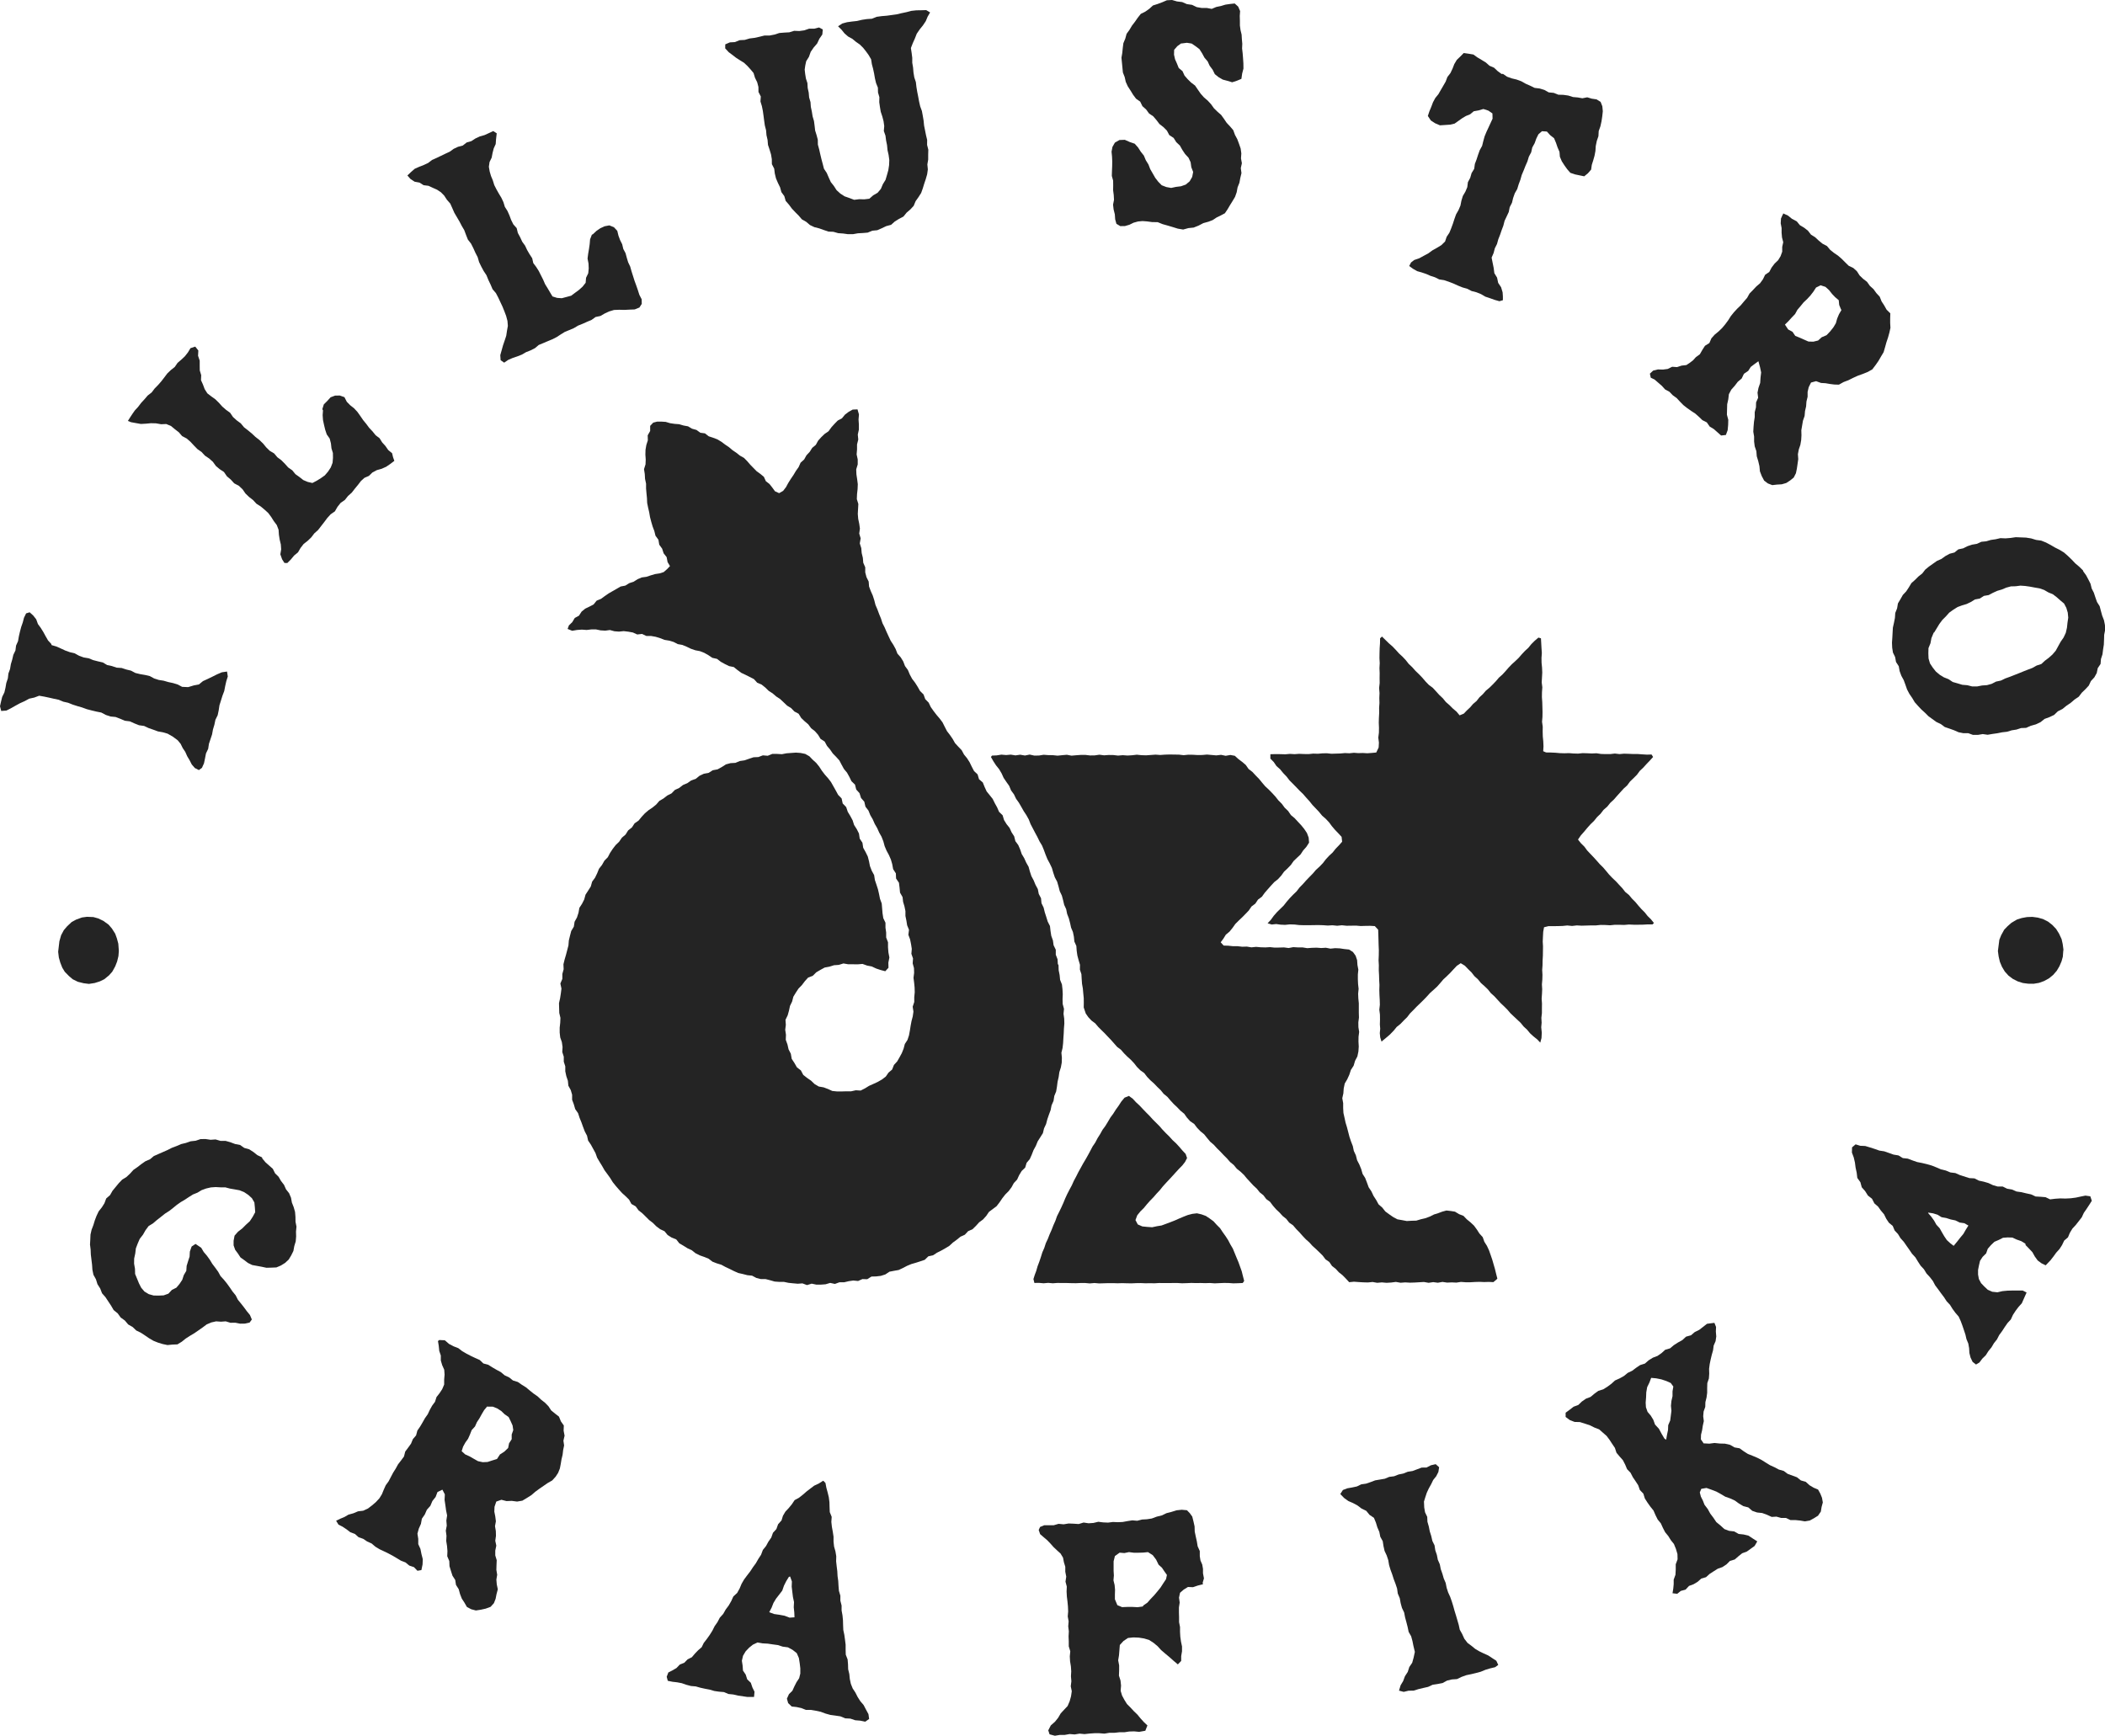 <?xml version="1.0" encoding="UTF-8"?>
<svg id="a" data-name="Layer 1" xmlns="http://www.w3.org/2000/svg" viewBox="0 0 308 254">
  <defs>
    <style>
      .b {
        fill: #242424;
      }
    </style>
  </defs>
  <g>
    <polygon class="b" points="219.01 187.2 218.51 187.62 217.84 187.59 217.16 187.61 216.49 187.58 215.81 187.6 215.13 187.64 214.45 187.64 213.77 187.59 213.1 187.69 212.42 187.66 211.74 187.69 211.06 187.59 210.38 187.71 209.71 187.62 209.03 187.72 208.35 187.6 207.66 187.64 206.98 187.68 206.3 187.7 205.61 187.66 204.93 187.71 204.24 187.59 203.56 187.68 202.87 187.72 202.19 187.66 201.51 187.72 200.83 187.6 200.15 187.67 199.46 187.65 198.78 187.61 198.11 187.56 197.41 187.63 196.93 187.11 196.45 186.62 195.91 186.19 195.44 185.68 194.9 185.26 194.5 184.67 193.94 184.28 193.52 183.72 193.03 183.24 192.54 182.77 192.03 182.31 191.57 181.8 191.06 181.35 190.59 180.85 190.13 180.33 189.65 179.84 189.2 179.31 188.63 178.91 188.2 178.36 187.66 177.93 187.2 177.42 186.7 176.95 186.25 176.43 185.83 175.87 185.28 175.47 184.86 174.91 184.32 174.48 183.89 173.94 183.38 173.47 182.91 172.96 182.44 172.45 182 171.92 181.5 171.45 180.96 171.02 180.52 170.48 179.98 170.04 179.53 169.52 179.04 169.03 178.56 168.52 178.07 168.04 177.6 167.52 177.07 167.07 176.62 166.53 176.18 165.98 175.64 165.54 175.16 165.04 174.73 164.47 174.15 164.08 173.68 163.56 173.27 162.98 172.73 162.54 172.25 162.04 171.74 161.56 171.27 161.05 170.81 160.51 170.27 160.07 169.83 159.53 169.33 159.05 168.85 158.55 168.33 158.09 167.85 157.59 167.42 157.03 166.85 156.62 166.36 156.13 165.93 155.58 165.46 155.08 164.94 154.61 164.46 154.13 164.01 153.61 163.46 153.2 163.02 152.7 162.57 152.19 162.1 151.7 161.64 151.21 161.16 150.74 160.69 150.27 160.25 149.75 159.71 149.35 159.25 148.86 158.87 148.32 158.57 147.43 158.58 146.73 158.57 146.04 158.5 145.34 158.44 144.65 158.32 143.96 158.27 143.26 158.23 142.56 158.01 141.89 158.02 141.18 157.82 140.51 157.64 139.83 157.54 139.14 157.49 138.43 157.2 137.78 157.13 137.08 156.99 136.39 156.72 135.75 156.57 135.06 156.39 134.38 156.14 133.73 156 133.04 155.71 132.41 155.55 131.73 155.37 131.06 155.06 130.41 154.88 129.71 154.68 129.02 154.34 128.38 154.11 127.7 153.91 127.01 153.6 126.36 153.26 125.73 152.99 125.07 152.74 124.39 152.47 123.73 152.1 123.12 151.79 122.48 151.45 121.85 151.12 121.22 150.79 120.59 150.53 119.92 150.18 119.29 149.79 118.7 149.44 118.08 149.08 117.46 148.67 116.89 148.36 116.24 147.94 115.67 147.66 115 147.25 114.42 146.85 113.83 146.55 113.17 146.19 112.56 145.74 112 145.35 111.4 144.99 110.77 145.15 110.57 145.83 110.54 146.52 110.43 147.21 110.49 147.9 110.43 148.58 110.54 149.27 110.44 149.97 110.56 150.66 110.42 151.34 110.57 152.02 110.56 152.7 110.45 153.38 110.5 154.06 110.51 154.74 110.58 155.42 110.51 156.1 110.45 156.78 110.58 157.46 110.52 158.15 110.47 158.82 110.47 159.5 110.55 160.18 110.54 160.86 110.44 161.55 110.53 162.23 110.48 162.91 110.49 163.59 110.57 164.28 110.51 164.97 110.56 165.65 110.52 166.34 110.44 167.02 110.51 167.71 110.53 168.39 110.48 169.08 110.43 169.77 110.48 170.45 110.43 171.14 110.41 171.82 110.42 172.5 110.43 173.19 110.51 173.87 110.44 174.55 110.45 175.24 110.49 175.92 110.48 176.61 110.42 177.29 110.48 177.97 110.54 178.66 110.46 179.34 110.6 180.02 110.48 180.68 110.6 181.19 111.07 181.75 111.49 182.28 111.94 182.69 112.53 183.25 112.96 183.73 113.48 184.22 113.98 184.67 114.53 185.12 115.06 185.64 115.54 186.13 116.04 186.61 116.56 187.05 117.12 187.55 117.62 187.97 118.19 188.48 118.68 188.88 119.27 189.42 119.72 189.9 120.24 190.38 120.75 190.82 121.29 191.23 121.9 191.48 122.57 191.54 123.31 191.14 123.93 190.68 124.45 190.29 125.04 189.78 125.52 189.28 126 188.87 126.58 188.39 127.08 187.88 127.56 187.47 128.13 187 128.65 186.45 129.08 185.98 129.59 185.51 130.12 185.05 130.65 184.64 131.22 184.07 131.64 183.68 132.23 183.12 132.65 182.72 133.24 182.24 133.74 181.75 134.24 181.24 134.72 180.75 135.21 180.34 135.79 179.9 136.33 179.36 136.78 179.01 137.35 178.61 137.89 179.04 138.37 179.72 138.39 180.39 138.46 181.07 138.46 181.75 138.54 182.43 138.52 183.11 138.63 183.79 138.56 184.47 138.62 185.15 138.64 185.83 138.6 186.51 138.67 187.19 138.66 187.87 138.64 188.55 138.73 189.23 138.6 189.91 138.64 190.59 138.64 191.27 138.75 191.96 138.7 192.64 138.68 193.32 138.73 194 138.69 194.67 138.82 195.36 138.75 196.04 138.78 196.71 138.88 197.39 138.95 197.96 139.31 198.35 139.85 198.57 140.5 198.62 141.21 198.75 141.9 198.68 142.6 198.68 143.3 198.71 144 198.79 144.7 198.72 145.41 198.75 146.11 198.82 146.81 198.82 147.51 198.82 148.21 198.84 148.91 198.75 149.61 198.76 150.31 198.87 151.01 198.78 151.71 198.77 152.42 198.81 153.15 198.76 153.87 198.61 154.59 198.27 155.24 198.06 155.95 197.66 156.57 197.43 157.27 197.13 157.93 196.76 158.56 196.61 159.28 196.56 159.99 196.4 160.71 196.53 161.43 196.53 162.15 196.57 162.87 196.73 163.58 196.88 164.28 197.09 164.97 197.27 165.66 197.45 166.36 197.68 167.04 197.94 167.71 198.09 168.42 198.39 169.07 198.57 169.78 198.9 170.42 199.17 171.08 199.37 171.78 199.75 172.38 200.01 173.05 200.26 173.74 200.66 174.34 200.97 175 201.36 175.6 201.71 176.24 202.25 176.71 202.7 177.28 203.27 177.7 203.85 178.1 204.47 178.43 205.15 178.55 205.84 178.68 206.53 178.64 207.23 178.62 207.9 178.42 208.59 178.26 209.25 178.01 209.82 177.72 210.43 177.53 211.02 177.31 211.64 177.14 212.27 177.21 212.89 177.31 213.48 177.67 214.13 177.92 214.62 178.43 215.16 178.87 215.67 179.35 216.09 179.92 216.47 180.51 216.95 181.04 217.19 181.72 217.57 182.32 217.87 182.97 218.11 183.65 218.34 184.32 218.54 185.01 218.74 185.7 218.91 186.4 219.09 187.1 219.01 187.2"/>
    <polygon class="b" points="182.02 187.49 181.83 187.75 181.15 187.78 180.46 187.8 179.78 187.75 179.1 187.74 178.41 187.77 177.73 187.8 177.04 187.75 176.35 187.77 175.66 187.75 174.99 187.76 174.31 187.74 173.64 187.77 172.96 187.79 172.29 187.75 171.62 187.75 170.95 187.76 170.28 187.76 169.61 187.75 168.93 187.79 168.26 187.78 167.58 187.79 166.91 187.76 166.24 187.77 165.57 187.8 164.89 187.79 164.21 187.77 163.53 187.79 162.86 187.77 162.18 187.77 161.5 187.79 160.82 187.81 160.14 187.75 159.46 187.81 158.78 187.75 158.1 187.75 157.42 187.78 156.75 187.77 156.07 187.75 155.4 187.75 154.72 187.74 154.04 187.79 153.37 187.73 152.69 187.79 152.02 187.73 151.35 187.74 151.21 187.17 151.4 186.57 151.62 185.98 151.82 185.29 152.07 184.63 152.3 183.95 152.51 183.27 152.8 182.61 153.02 181.93 153.32 181.29 153.58 180.62 153.87 179.97 154.13 179.3 154.42 178.65 154.66 177.97 154.98 177.33 155.29 176.69 155.59 176.03 155.86 175.37 156.16 174.72 156.49 174.08 156.83 173.45 157.12 172.8 157.46 172.17 157.78 171.53 158.13 170.9 158.47 170.28 158.84 169.66 159.19 169.04 159.53 168.41 159.86 167.78 160.26 167.19 160.59 166.56 160.97 165.96 161.32 165.33 161.74 164.76 162.11 164.15 162.47 163.54 162.89 162.97 163.27 162.37 163.68 161.8 164.06 161.21 164.54 160.63 165.18 160.37 165.75 160.79 166.22 161.3 166.73 161.77 167.21 162.28 167.69 162.78 168.18 163.27 168.65 163.79 169.14 164.28 169.64 164.78 170.1 165.31 170.59 165.82 171.09 166.31 171.56 166.83 172.08 167.31 172.55 167.82 173.01 168.36 173.48 168.86 173.69 169.46 173.39 170.04 173 170.54 172.51 171.04 172.04 171.55 171.57 172.07 171.1 172.58 170.62 173.09 170.15 173.61 169.71 174.16 169.23 174.67 168.77 175.2 168.27 175.71 167.81 176.23 167.36 176.78 166.87 177.26 166.4 177.84 166.14 178.54 166.48 179.18 167.15 179.47 167.86 179.54 168.58 179.59 169.28 179.44 169.96 179.33 170.61 179.09 171.25 178.85 171.89 178.6 172.52 178.32 173.16 178.05 173.8 177.8 174.46 177.63 175.13 177.55 175.79 177.7 176.43 177.93 177 178.31 177.56 178.72 178.03 179.24 178.52 179.73 178.91 180.32 179.32 180.89 179.7 181.48 180.03 182.11 180.39 182.72 180.66 183.38 180.93 184.04 181.21 184.7 181.45 185.37 181.69 186.04 181.86 186.73 182.04 187.42 182.02 187.49"/>
    <path class="b" d="M154.78,141.1l-.04-.72-.26-.67v-.73s-.32-.66-.32-.66l-.1-.71-.24-.67-.11-.71-.08-.72-.33-.65-.21-.68-.22-.68-.17-.69-.31-.64-.07-.73-.33-.63-.14-.71-.34-.63-.27-.65-.33-.62-.22-.67-.19-.69-.35-.62-.29-.64-.36-.6-.23-.67-.28-.65-.42-.57-.18-.71-.38-.59-.29-.64-.44-.55-.37-.6-.21-.7-.52-.5-.28-.65-.34-.61-.31-.63-.44-.55-.44-.54-.3-.65-.27-.67-.55-.47-.21-.71-.52-.49-.33-.63-.31-.64-.38-.6-.45-.55-.34-.63-.49-.51-.48-.52-.35-.62-.4-.58-.43-.56-.33-.64-.32-.64-.42-.56-.46-.54-.43-.56-.41-.58-.31-.65-.5-.51-.25-.69-.51-.5-.35-.62-.38-.6-.43-.56-.34-.63-.28-.67-.42-.57-.26-.68-.37-.6-.48-.54-.26-.67-.34-.62-.39-.6-.3-.64-.3-.65-.28-.65-.32-.63-.22-.68-.27-.66-.25-.67-.28-.65-.18-.7-.22-.68-.29-.65-.25-.67-.06-.73-.32-.65-.18-.69v-.74s-.29-.67-.29-.67l-.06-.72-.17-.7-.06-.72-.22-.69.13-.74-.21-.7.1-.73-.1-.71-.15-.71-.06-.72.04-.73.04-.73-.22-.71.03-.73.08-.73.03-.72-.09-.72-.11-.72-.03-.73.22-.73v-.73s-.16-.73-.16-.73l.06-.73v-.73s.18-.72.18-.72l-.07-.73.16-.72v-.74s-.05-.74-.05-.74l.06-.74-.21-.74-.71.03-.59.33-.54.41-.44.54-.61.32-.48.49-.46.51-.41.57-.57.39-.49.47-.46.51-.34.62-.53.44-.37.59-.47.5-.34.61-.52.47-.29.65-.4.56-.35.59-.39.57-.37.59-.33.61-.42.55-.59.34-.61-.28-.39-.54-.41-.52-.53-.41-.29-.64-.52-.43-.54-.39-.46-.47-.46-.47-.45-.52-.48-.49-.59-.33-.53-.42-.56-.38-.52-.44-.56-.38-.55-.41-.58-.35-.63-.24-.64-.21-.55-.43-.68-.09-.56-.41-.65-.18-.59-.35-.66-.12-.64-.19-.67-.05-.66-.1-.64-.19-.66-.04h-.58s-.58.15-.58.15l-.45.47v.75s-.36.64-.36.64l.02.73-.22.68-.12.7-.02.71.05.72-.03.71-.22.7.11.71.04.71.15.7v.71s.06.7.06.7l.07.7.03.71.14.69.16.69.12.7.18.69.2.68.25.66.17.69.43.59.12.72.42.58.22.68.44.56.14.73.35.58-.44.46-.48.42-.6.19-.66.1-.64.19-.63.21-.67.09-.62.26-.58.37-.64.21-.58.36-.68.13-.59.34-.59.34-.59.34-.56.39-.55.4-.63.26-.45.56-.6.31-.62.3-.53.43-.39.6-.61.33-.37.62-.49.47-.19.52.67.27.71-.12.7-.05.71.05.69-.08h.68s.67.14.67.14l.68.04.68-.09.66.18.67.05.69-.07.67.08.67.12.64.29.7-.08.64.3h.69s.67.12.67.12l.65.2.64.25.67.11.65.19.62.32.67.12.63.26.62.3.64.22.68.13.64.25.6.34.58.39.68.15.56.43.6.33.61.3.69.14.54.44.56.41.62.29.61.31.61.31.48.53.64.27.54.43.5.49.58.37.52.45.58.38.51.48.5.48.59.36.48.5.62.33.38.62.5.48.53.45.42.57.55.43.46.52.37.61.6.39.34.63.45.53.4.58.49.5.47.52.33.63.34.62.45.54.34.61.31.64.52.5.18.72.48.53.22.7.48.55.17.73.44.57.27.67.36.62.29.66.36.62.29.65.35.62.26.67.19.7.28.66.34.63.29.66.2.69.13.72.4.62.03.75.42.62.09.72.07.73.37.65.08.7.2.67.14.68v.71s.14.68.14.68l.11.69.27.66-.09.73.25.67.14.69.11.7-.06.72.24.68-.05.72.19.69.02.71-.09.71.09.7.07.71.02.71-.07.71v.71s-.23.69-.23.69l.11.72-.1.7-.18.68-.13.69-.11.7-.13.7-.22.67-.39.6-.18.68-.26.65-.33.61-.35.61-.47.51-.27.68-.53.45-.4.58-.57.43-.61.35-.63.29-.63.28-.6.37-.63.32-.72-.04-.67.15h-.69s-.69.02-.69.02h-.69s-.69-.07-.69-.07l-.64-.29-.64-.24-.7-.12-.61-.36-.52-.5-.58-.4-.56-.44-.35-.66-.58-.45-.36-.63-.4-.61-.13-.75-.33-.64-.16-.71-.25-.69.03-.74-.11-.72.09-.72-.05-.74.32-.66.19-.68.15-.7.31-.64.18-.7.37-.61.39-.59.49-.5.43-.57.48-.53.68-.26.51-.51.61-.36.62-.34.7-.13.67-.21.7-.05.68-.21.7.12h.69s.69.01.69.01l.71-.06.67.24.68.13.64.3.66.22.68.18.47-.51-.02-.74.15-.76-.14-.74-.06-.75v-.74s-.27-.7-.27-.7v-.72s-.1-.71-.1-.71v-.73s-.32-.67-.32-.67l-.11-.71-.06-.72-.06-.72-.25-.67-.14-.7-.16-.7-.22-.68-.23-.68-.11-.72-.35-.64-.26-.67-.14-.71-.18-.7-.32-.65-.35-.63-.11-.73-.4-.61-.11-.74-.32-.64-.39-.61-.22-.69-.34-.63-.37-.61-.23-.69-.51-.53-.16-.74-.51-.52-.34-.63-.35-.62-.35-.62-.43-.56-.47-.53-.43-.56-.39-.6-.44-.55-.52-.47-.48-.5-.61-.35-.68-.14-.69-.05-.69.05-.68.05-.68.13-.7-.04h-.7s-.67.27-.67.27l-.71-.06-.66.25-.7.03-.66.22-.66.23-.69.1-.65.27-.71.04-.67.18-.61.39-.62.34-.7.13-.6.38-.7.13-.64.3-.55.45-.66.23-.57.4-.64.27-.55.43-.63.29-.5.51-.62.31-.55.43-.6.35-.47.54-.54.44-.58.39-.53.45-.48.52-.45.55-.58.4-.39.6-.55.43-.38.61-.54.46-.4.59-.51.49-.43.56-.39.59-.33.63-.5.51-.35.62-.44.56-.27.67-.31.64-.42.57-.2.71-.38.6-.39.6-.19.7-.32.63-.39.6-.13.72-.22.68-.35.63-.11.72-.38.63-.18.69-.17.7-.06.73-.18.69-.18.69-.2.68-.17.69.03.73-.19.69v.72s-.29.68-.29.68l.16.74-.09.71-.11.71-.16.71.02.72.02.72.17.71-.03.72-.08.72v.72s.08.71.08.71l.24.69.1.71-.04.73.22.69v.73s.22.68.22.68v.73s.15.7.15.7l.23.68.07.72.35.64.2.68v.74s.25.67.25.67l.2.69.42.6.22.68.27.66.24.67.25.66.33.63.16.71.4.59.34.62.34.62.24.68.36.61.37.6.35.62.42.57.41.57.37.6.44.55.46.53.47.52.52.47.5.49.35.64.62.35.42.58.55.43.5.49.5.5.55.42.5.5.56.42.64.3.46.56.59.37.66.26.46.58.6.35.59.37.63.29.55.44.62.31.65.23.64.26.56.43.64.25.66.2.61.33.62.29.62.31.63.28.67.15.66.17.69.07.62.33.66.17h.7s.66.17.66.17l.66.19.68.05h.68s.67.14.67.14l.68.07.68.06.68-.05.67.25.68-.21.68.14h.68s.68-.05.68-.05l.67-.2.69.15.66-.24h.69s.67-.16.67-.16l.67-.1.7.07.64-.28.7.02.62-.39.69-.02.68-.08.66-.21.6-.4.67-.13.68-.12.62-.29.61-.32.63-.26.66-.19.65-.21.65-.22.52-.51.69-.15.58-.38.62-.31.6-.34.59-.36.52-.48.56-.41.54-.44.64-.29.48-.52.65-.29.5-.49.47-.52.56-.41.47-.52.4-.59.56-.42.56-.42.43-.56.4-.59.43-.55.5-.5.42-.56.34-.62.48-.51.3-.65.36-.6.52-.5.21-.7.46-.54.29-.65.26-.67.34-.62.27-.66.38-.6.38-.6.17-.7.3-.64.18-.69.23-.67.25-.67.14-.7.29-.66.11-.71.27-.66.12-.71.09-.71.16-.7.1-.71.22-.69.13-.7.02-.72-.07-.73.17-.7.08-.71.04-.71.05-.71.03-.72.06-.72-.02-.72-.1-.71.07-.72-.19-.71-.02-.71.03-.72-.04-.72-.08-.71-.27-.68-.07-.71-.14-.7-.02-.73-.09-.17Z"/>
    <polygon class="b" points="230.9 122.87 231.33 123.41 231.82 123.89 232.23 124.45 232.7 124.95 233.17 125.44 233.63 125.95 234.08 126.46 234.57 126.94 235.02 127.47 235.45 127.99 235.93 128.49 236.43 128.96 236.9 129.47 237.37 129.97 237.8 130.52 238.34 130.96 238.78 131.49 239.27 131.98 239.71 132.51 240.16 133.02 240.65 133.51 241.08 134.05 241.57 134.53 242 135.07 241.8 135.27 241.1 135.27 240.41 135.31 239.72 135.32 239.03 135.32 238.34 135.29 237.65 135.35 236.96 135.33 236.27 135.33 235.58 135.4 234.89 135.36 234.2 135.35 233.5 135.42 232.8 135.42 232.11 135.44 231.41 135.46 230.72 135.42 230.02 135.5 229.32 135.43 228.63 135.5 227.94 135.52 227.26 135.53 226.56 135.53 225.92 135.69 225.8 136.36 225.76 137.09 225.73 137.79 225.77 138.48 225.76 139.17 225.75 139.87 225.71 140.56 225.7 141.25 225.65 141.95 225.69 142.65 225.67 143.35 225.61 144.05 225.65 144.75 225.62 145.45 225.57 146.15 225.62 146.85 225.61 147.55 225.61 148.25 225.53 148.95 225.57 149.65 225.51 150.33 225.59 151.11 225.55 151.9 225.37 152.57 224.9 152.08 224.37 151.66 223.87 151.2 223.43 150.67 222.93 150.21 222.5 149.68 222 149.21 221.5 148.74 221.01 148.28 220.56 147.75 220.08 147.27 219.58 146.8 219.11 146.29 218.64 145.78 218.13 145.32 217.7 144.78 217.2 144.3 216.69 143.85 216.25 143.31 215.74 142.85 215.31 142.3 214.83 141.83 214.34 141.32 213.73 140.95 213.15 141.34 212.66 141.86 212.19 142.37 211.7 142.85 211.19 143.32 210.74 143.85 210.28 144.37 209.77 144.84 209.25 145.3 208.78 145.82 208.3 146.32 207.8 146.81 207.3 147.29 206.81 147.8 206.32 148.29 205.89 148.85 205.39 149.34 204.91 149.84 204.37 150.27 203.93 150.81 203.37 151.39 202.76 151.91 202.14 152.42 201.95 151.81 201.89 151.18 201.95 150.55 201.9 149.91 201.92 149.19 201.91 148.47 201.82 147.75 201.9 147.03 201.88 146.31 201.84 145.58 201.82 144.86 201.84 144.14 201.8 143.42 201.78 142.69 201.74 141.97 201.75 141.24 201.71 140.52 201.74 139.79 201.75 139.06 201.72 138.34 201.7 137.61 201.68 136.9 201.65 136.05 201.16 135.52 200.47 135.48 199.78 135.49 199.09 135.51 198.41 135.45 197.72 135.46 197.03 135.47 196.34 135.4 195.65 135.47 194.96 135.4 194.27 135.44 193.58 135.39 192.88 135.37 192.18 135.38 191.49 135.39 190.79 135.39 190.1 135.37 189.41 135.29 188.72 135.27 188.03 135.34 187.38 135.31 186.73 135.22 186.08 135.29 185.47 135.11 185.95 134.6 186.37 134.02 186.83 133.49 187.33 133 187.83 132.51 188.26 131.96 188.72 131.43 189.21 130.92 189.71 130.44 190.14 129.88 190.63 129.38 191.1 128.85 191.59 128.34 192.09 127.83 192.55 127.29 193.07 126.82 193.56 126.31 193.99 125.75 194.47 125.23 194.99 124.75 195.43 124.2 195.92 123.69 196.38 123.17 196.3 122.46 195.82 121.94 195.34 121.44 194.88 120.9 194.46 120.33 193.98 119.82 193.45 119.36 193 118.81 192.52 118.3 192.04 117.8 191.6 117.25 191.12 116.72 190.66 116.19 190.15 115.7 189.66 115.19 189.17 114.69 188.67 114.19 188.24 113.63 187.75 113.12 187.3 112.57 186.77 112.1 186.37 111.51 185.88 111.01 185.88 110.37 186.7 110.35 187.38 110.36 188.06 110.38 188.74 110.32 189.42 110.36 190.1 110.31 190.78 110.34 191.46 110.35 192.15 110.28 192.83 110.3 193.51 110.24 194.16 110.23 194.81 110.3 195.47 110.28 196.12 110.26 196.78 110.2 197.44 110.23 198.1 110.16 198.76 110.21 199.41 110.19 200.07 110.23 200.72 110.18 201.37 110.12 201.72 109.39 201.76 108.67 201.67 107.94 201.76 107.21 201.77 106.49 201.74 105.76 201.76 105.04 201.8 104.32 201.79 103.59 201.84 102.87 201.82 102.14 201.85 101.42 201.79 100.68 201.87 99.95 201.86 99.22 201.87 98.49 201.84 97.76 201.88 97.04 201.84 96.31 201.85 95.58 201.87 94.86 201.92 94.13 201.93 93.41 202.21 93.15 202.71 93.64 203.21 94.13 203.74 94.59 204.23 95.1 204.7 95.62 205.21 96.09 205.69 96.6 206.13 97.16 206.64 97.64 207.11 98.17 207.62 98.66 208.11 99.17 208.57 99.71 209.06 100.22 209.64 100.65 210.12 101.17 210.6 101.7 211.11 102.18 211.56 102.73 212.09 103.19 212.59 103.69 213.12 104.14 213.57 104.68 214.18 104.43 214.63 103.96 215.11 103.51 215.54 103.01 216.05 102.58 216.47 102.04 216.97 101.58 217.41 101.07 217.93 100.64 218.41 100.17 218.88 99.68 219.32 99.16 219.83 98.71 220.29 98.21 220.74 97.69 221.21 97.2 221.72 96.74 222.21 96.27 222.66 95.75 223.13 95.25 223.63 94.79 224.06 94.26 224.53 93.79 225.1 93.3 225.47 93.41 225.51 94.12 225.55 94.84 225.6 95.56 225.55 96.27 225.56 96.99 225.63 97.7 225.66 98.42 225.62 99.14 225.58 99.86 225.67 100.57 225.62 101.29 225.61 102.01 225.66 102.73 225.68 103.45 225.7 104.18 225.69 104.9 225.63 105.62 225.73 106.34 225.72 107.06 225.74 107.78 225.81 108.49 225.84 109.21 225.8 109.93 226.22 110.11 226.89 110.12 227.56 110.15 228.23 110.21 228.9 110.23 229.57 110.21 230.23 110.26 230.9 110.28 231.57 110.21 232.25 110.23 232.91 110.26 233.59 110.23 234.26 110.33 234.93 110.35 235.61 110.35 236.28 110.27 236.96 110.35 237.63 110.29 238.3 110.31 238.98 110.34 239.65 110.34 240.32 110.39 240.99 110.43 241.65 110.41 241.88 110.77 241.41 111.29 240.92 111.8 240.44 112.33 239.93 112.81 239.51 113.38 239.01 113.88 238.5 114.37 238.08 114.94 237.56 115.41 237.08 115.94 236.61 116.46 236.14 117 235.62 117.48 235.17 118.04 234.63 118.51 234.19 119.08 233.68 119.57 233.23 120.13 232.72 120.62 232.25 121.15 231.8 121.69 231.32 122.23 230.92 122.81 230.9 122.87"/>
  </g>
  <polygon class="b" points="301.81 138.14 301.65 137.43 301.28 136.63 300.85 135.94 300.3 135.36 299.66 134.86 298.93 134.49 298.18 134.28 297.37 134.17 296.58 134.2 295.82 134.34 295.12 134.56 294.32 135.03 293.75 135.53 293.25 136.05 292.81 136.85 292.54 137.52 292.33 139.17 292.44 139.98 292.62 140.75 292.92 141.47 293.34 142.17 293.88 142.77 294.52 143.25 295.23 143.61 295.99 143.85 296.75 143.95 297.55 143.96 298.34 143.83 299.09 143.56 299.8 143.17 300.41 142.67 300.94 142.06 301.33 141.4 301.64 140.68 301.83 140 301.89 139.19 301.92 138.97 301.81 138.14"/>
  <g>
    <polygon class="b" points="7.5 94.23 7.03 93.72 6.68 93.11 6.34 92.49 5.97 91.89 5.55 91.32 5.3 90.63 4.86 90.07 4.34 89.6 3.82 89.76 3.51 90.4 3.33 91.09 3.1 91.75 2.92 92.43 2.76 93.12 2.64 93.82 2.35 94.47 2.26 95.18 1.95 95.83 1.79 96.52 1.59 97.19 1.47 97.9 1.23 98.56 1.15 99.27 .92 99.95 .8 100.65 .64 101.33 .32 101.98 .15 102.67 0 103.35 .18 104.04 .94 103.98 1.61 103.64 2.26 103.27 2.92 102.91 3.61 102.6 4.27 102.24 5.01 102.08 5.73 101.81 6.47 101.94 7.18 102.09 7.88 102.25 8.59 102.4 9.26 102.68 9.97 102.84 10.64 103.11 11.33 103.33 12.02 103.53 12.71 103.78 13.4 103.96 14.11 104.13 14.82 104.27 15.48 104.62 16.17 104.85 16.91 104.92 17.59 105.18 18.27 105.47 19 105.56 19.67 105.86 20.35 106.13 21.08 106.23 21.74 106.54 22.43 106.78 23.11 107.03 23.83 107.16 24.52 107.36 25.29 107.8 26 108.33 26.43 108.85 26.73 109.46 27.11 110.03 27.39 110.66 27.74 111.25 28.06 111.87 28.51 112.39 29.1 112.69 29.55 112.36 29.85 111.69 30 110.97 30.14 110.25 30.46 109.58 30.57 108.85 30.8 108.16 31.03 107.47 31.16 106.75 31.37 106.05 31.52 105.33 31.85 104.66 32 103.94 32.11 103.21 32.33 102.51 32.55 101.81 32.81 101.12 32.95 100.4 33.11 99.69 33.33 99 33.22 98.27 32.46 98.38 31.76 98.68 31.08 99.02 30.4 99.35 29.7 99.67 29.1 100.16 28.36 100.3 27.53 100.55 26.65 100.51 26.01 100.17 25.33 99.96 24.63 99.81 23.94 99.61 23.23 99.5 22.55 99.28 21.91 98.93 21.21 98.77 20.51 98.65 19.81 98.48 19.17 98.14 18.47 97.97 17.8 97.75 17.06 97.7 16.38 97.47 15.68 97.32 15.04 96.94 14.34 96.78 13.64 96.6 12.97 96.33 12.26 96.21 11.58 95.97 10.94 95.61 10.23 95.44 9.56 95.2 8.91 94.9 8.26 94.61 7.55 94.4 7.5 94.23"/>
    <polygon class="b" points="47.26 60.05 47.21 60.75 47.26 61.47 47.41 62.17 47.58 62.88 47.81 63.57 48.24 64.18 48.42 64.88 48.5 65.61 48.71 66.29 48.72 67.01 48.66 67.72 48.4 68.4 48 69.01 47.53 69.56 46.94 69.98 46.34 70.35 45.71 70.68 45.02 70.52 44.38 70.25 43.82 69.81 43.23 69.39 42.76 68.82 42.16 68.4 41.68 67.86 41.17 67.35 40.58 66.91 40.11 66.35 39.47 65.97 38.95 65.46 38.49 64.9 37.96 64.39 37.38 63.94 36.85 63.44 36.28 62.97 35.7 62.52 35.23 61.95 34.63 61.51 34.09 61.02 33.67 60.4 33.07 59.97 32.52 59.49 32.03 58.94 31.51 58.43 30.91 58 30.34 57.56 29.95 56.95 29.7 56.28 29.41 55.63 29.44 54.9 29.23 54.21 29.22 53.5 29.22 52.78 28.98 52.06 29.02 51.29 28.57 50.72 27.87 50.95 27.49 51.58 27.05 52.14 26.53 52.63 25.98 53.1 25.57 53.7 25 54.15 24.48 54.65 24.05 55.22 23.61 55.79 23.14 56.33 22.63 56.85 22.19 57.43 21.61 57.88 21.14 58.43 20.65 58.96 20.21 59.54 19.73 60.06 19.38 60.56 19.05 61.06 18.71 61.6 19.16 61.78 19.87 61.91 20.61 62.04 21.35 62 22.09 61.93 22.83 61.95 23.57 62.08 24.33 62.05 25.02 62.34 25.59 62.81 26.17 63.26 26.65 63.82 27.32 64.17 27.87 64.65 28.37 65.19 28.89 65.72 29.49 66.14 29.99 66.68 30.6 67.09 31.15 67.58 31.59 68.19 32.15 68.66 32.77 69.07 33.2 69.7 33.77 70.18 34.27 70.73 34.95 71.09 35.49 71.6 35.92 72.22 36.45 72.73 37.03 73.18 37.53 73.72 38.16 74.12 38.71 74.58 39.25 75.07 39.68 75.65 40.06 76.25 40.5 76.84 40.76 77.52 40.81 78.25 40.92 78.96 41.09 79.67 41.14 80.38 41.02 81.12 41.28 81.85 41.62 82.38 42.04 82.39 42.56 81.87 43.03 81.3 43.6 80.83 43.98 80.18 44.43 79.6 45.02 79.14 45.55 78.63 45.99 78.05 46.54 77.56 46.99 76.98 47.44 76.4 47.88 75.81 48.38 75.26 49 74.83 49.38 74.17 49.84 73.59 50.46 73.16 50.92 72.58 51.47 72.09 51.92 71.51 52.39 70.94 52.81 70.39 53.33 69.92 53.98 69.64 54.48 69.15 55.13 68.8 55.84 68.6 56.51 68.3 57.11 67.89 57.7 67.44 57.51 66.9 57.37 66.32 56.8 65.85 56.4 65.27 55.92 64.74 55.54 64.13 54.96 63.69 54.51 63.13 54.02 62.61 53.59 62.03 53.13 61.47 52.72 60.87 52.3 60.28 51.81 59.75 51.24 59.3 50.74 58.79 50.4 58.12 49.72 57.88 49.03 57.89 48.37 58.14 47.9 58.66 47.38 59.18 47.16 59.88 47.26 60.05"/>
    <polygon class="b" points="86.6 34.35 86.34 35.02 86.28 35.73 86.18 36.43 86.06 37.13 85.97 37.84 86.11 38.56 86.14 39.28 86.07 39.99 85.75 40.65 85.69 41.38 85.24 41.95 84.72 42.42 84.15 42.84 83.58 43.27 82.88 43.46 82.2 43.64 81.51 43.59 80.84 43.38 80.48 42.78 80.12 42.17 79.75 41.57 79.47 40.92 79.15 40.29 78.84 39.67 78.46 39.07 78.03 38.5 77.87 37.79 77.48 37.19 77.13 36.59 76.83 35.95 76.41 35.37 76.11 34.72 75.77 34.09 75.6 33.38 75.11 32.83 74.79 32.19 74.54 31.52 74.25 30.87 73.87 30.27 73.66 29.58 73.36 28.94 72.99 28.33 72.64 27.71 72.32 27.08 72.11 26.4 71.84 25.75 71.65 25.1 71.53 24.4 71.63 23.71 71.94 23.07 72.07 22.39 72.24 21.72 72.53 21.08 72.58 20.38 72.68 19.51 72.17 19.18 71.53 19.48 70.89 19.77 70.21 19.96 69.57 20.26 68.97 20.65 68.28 20.85 67.71 21.3 67.02 21.48 66.38 21.78 65.8 22.2 65.15 22.5 64.51 22.81 63.86 23.12 63.21 23.41 62.64 23.85 61.99 24.15 61.33 24.41 60.68 24.7 60.12 25.19 59.61 25.68 60.07 26.2 60.67 26.59 61.38 26.72 61.98 27.1 62.69 27.19 63.32 27.48 63.95 27.76 64.52 28.14 64.99 28.62 65.39 29.23 65.88 29.79 66.18 30.46 66.48 31.14 66.85 31.77 67.22 32.4 67.56 33.05 67.93 33.68 68.19 34.38 68.46 35.06 68.92 35.65 69.25 36.3 69.55 36.97 69.89 37.63 70.1 38.35 70.42 39.01 70.77 39.66 71.18 40.28 71.46 40.97 71.78 41.64 72.07 42.32 72.56 42.89 72.9 43.54 73.21 44.2 73.52 44.86 73.8 45.55 74.06 46.24 74.25 46.96 74.31 47.69 74.18 48.41 74.07 49.14 73.84 49.84 73.6 50.54 73.4 51.26 73.2 51.97 73.25 52.71 73.77 53.07 74.37 52.66 75.02 52.38 75.7 52.15 76.36 51.89 76.98 51.53 77.64 51.27 78.27 50.95 78.83 50.48 79.48 50.21 80.14 49.93 80.79 49.66 81.43 49.34 82.03 48.95 82.64 48.57 83.3 48.3 83.96 48.02 84.58 47.65 85.25 47.38 85.9 47.09 86.56 46.81 87.14 46.39 87.85 46.24 88.47 45.88 89.11 45.58 89.84 45.36 90.6 45.33 91.36 45.35 92.11 45.31 92.87 45.28 93.56 45 93.9 44.47 93.89 43.8 93.55 43.14 93.33 42.45 93.09 41.76 92.84 41.08 92.62 40.38 92.4 39.69 92.21 39.01 91.91 38.38 91.71 37.72 91.53 37.05 91.2 36.43 91.04 35.75 90.73 35.13 90.49 34.48 90.32 33.78 89.83 33.25 89.16 32.98 88.47 33.11 87.84 33.4 87.27 33.79 86.76 34.27 86.6 34.35"/>
    <polygon class="b" points="122.67 3.89 123.14 4.36 123.58 4.9 124.1 5.35 124.71 5.68 125.24 6.12 125.8 6.51 126.29 6.99 126.71 7.52 127.1 8.06 127.46 8.68 127.57 9.39 127.75 10.07 127.9 10.77 128.02 11.47 128.18 12.15 128.45 12.82 128.47 13.54 128.67 14.22 128.65 14.95 128.75 15.65 128.87 16.36 129.1 17.05 129.28 17.74 129.38 18.45 129.32 19.17 129.56 19.85 129.65 20.55 129.79 21.24 129.86 21.97 130.02 22.68 130.12 23.42 130.09 24.16 129.98 24.89 129.78 25.61 129.57 26.32 129.18 26.95 128.89 27.64 128.41 28.21 127.77 28.58 127.2 29.08 126.46 29.17 125.73 29.15 124.98 29.24 124.29 28.98 123.58 28.73 122.96 28.33 122.41 27.83 122.01 27.21 121.56 26.64 121.26 25.98 120.97 25.31 120.56 24.69 120.38 23.99 120.19 23.28 120.02 22.57 119.86 21.86 119.67 21.16 119.66 20.45 119.48 19.77 119.27 19.1 119.19 18.4 119.1 17.71 118.9 17.03 118.79 16.34 118.64 15.64 118.59 14.94 118.39 14.26 118.33 13.56 118.18 12.87 118.14 12.16 117.92 11.49 117.81 10.8 117.74 10.18 117.83 9.56 117.96 8.96 118.36 8.32 118.62 7.59 119.05 6.96 119.56 6.37 119.89 5.67 120.32 5.05 120.39 4.31 119.84 4.02 119.13 4.2 118.38 4.2 117.68 4.44 116.95 4.54 116.2 4.51 115.49 4.73 114.76 4.77 114.03 4.83 113.32 5.06 112.6 5.2 111.85 5.2 111.13 5.38 110.41 5.54 109.68 5.63 108.97 5.84 108.23 5.88 107.53 6.16 106.79 6.2 106.12 6.49 106.11 7.08 106.63 7.64 107.18 8.05 107.71 8.46 108.29 8.83 108.87 9.19 109.37 9.66 109.83 10.17 110.26 10.69 110.47 11.38 110.79 12.03 110.97 12.72 110.98 13.46 111.32 14.12 111.27 14.85 111.48 15.54 111.62 16.24 111.72 16.95 111.81 17.65 111.91 18.36 112.09 19.06 112.15 19.78 112.31 20.48 112.37 21.2 112.6 21.89 112.81 22.58 112.93 23.29 112.94 24.02 113.28 24.68 113.37 25.4 113.54 26.1 113.82 26.76 114.14 27.41 114.33 28.11 114.76 28.7 114.96 29.4 115.44 29.95 115.87 30.53 116.36 31.05 116.86 31.55 117.33 32.1 117.96 32.46 118.51 32.93 119.16 33.24 119.87 33.42 120.54 33.66 121.22 33.89 121.94 33.92 122.64 34.12 123.36 34.17 124.07 34.27 124.8 34.27 125.52 34.14 126.24 34.1 126.96 34.04 127.63 33.76 128.36 33.69 129.02 33.4 129.67 33.09 130.38 32.9 130.93 32.41 131.54 32.03 132.19 31.69 132.65 31.12 133.2 30.65 133.69 30.12 133.97 29.44 134.39 28.85 134.78 28.24 135.02 27.57 135.23 26.88 135.46 26.2 135.66 25.5 135.76 24.79 135.69 24.06 135.81 23.35 135.81 22.63 135.83 21.91 135.65 21.2 135.66 20.48 135.49 19.77 135.35 19.07 135.21 18.37 135.14 17.65 135.02 16.94 134.89 16.24 134.64 15.56 134.48 14.86 134.35 14.15 134.21 13.45 134.09 12.73 134.01 12.02 133.78 11.33 133.66 10.61 133.6 9.89 133.48 9.18 133.48 8.46 133.39 7.75 133.28 7.03 133.56 6.31 133.86 5.64 134.14 4.93 134.57 4.3 135.04 3.72 135.46 3.09 135.73 2.44 136.09 1.82 135.52 1.48 134.8 1.5 134.07 1.51 133.34 1.59 132.62 1.78 131.91 1.93 131.19 2.1 130.47 2.2 129.74 2.3 129.01 2.36 128.28 2.46 127.58 2.74 126.85 2.79 126.12 2.9 125.4 3.07 124.67 3.15 123.94 3.25 123.24 3.44 122.62 3.85 122.67 3.89"/>
    <polygon class="b" points="172.98 6.35 173.66 6.26 174.35 6.37 174.93 6.76 175.5 7.19 175.89 7.8 176.23 8.43 176.7 8.98 177 9.63 177.43 10.2 177.75 10.85 178.31 11.3 178.92 11.65 179.6 11.83 180.29 12.04 180.97 11.82 181.64 11.54 181.75 10.77 181.94 10.03 181.93 9.27 181.88 8.51 181.82 7.76 181.74 7.09 181.77 6.41 181.71 5.74 181.67 5.06 181.51 4.4 181.42 3.73 181.42 3.02 181.4 2.33 181.45 1.62 181.17 .97 180.66 .51 179.99 .58 179.3 .68 178.64 .88 177.96 1.02 177.3 1.3 176.6 1.17 175.85 1.17 175.1 1.04 174.42 .71 173.66 .6 172.97 .3 172.22 .21 171.49 0 170.73 .04 170.06 .33 169.39 .58 168.7 .8 168.16 1.29 167.58 1.7 166.92 2.03 166.47 2.6 166.06 3.19 165.63 3.75 165.26 4.37 164.84 4.95 164.65 5.65 164.37 6.32 164.28 7.03 164.21 7.74 164.09 8.45 164.16 9.17 164.23 9.88 164.3 10.61 164.56 11.27 164.72 11.98 165.02 12.64 165.41 13.24 165.79 13.86 166.22 14.44 166.83 14.87 167.16 15.54 167.7 16.02 168.13 16.61 168.74 17.02 169.21 17.57 169.65 18.15 170.23 18.6 170.74 19.11 171.09 19.77 171.72 20.18 172.11 20.8 172.64 21.3 173 21.94 173.4 22.54 173.9 23.08 174.21 23.74 174.31 24.47 174.58 25.16 174.44 25.89 174.07 26.53 173.5 27.01 172.79 27.26 172.06 27.35 171.36 27.5 170.65 27.37 169.98 27.11 169.47 26.59 169.03 26.02 168.67 25.39 168.3 24.75 168.04 24.07 167.65 23.44 167.37 22.77 166.91 22.19 166.52 21.58 166.03 21.03 165.3 20.78 164.58 20.46 163.79 20.49 163.13 20.87 162.77 21.5 162.64 22.2 162.71 22.91 162.74 23.62 162.73 24.34 162.7 25.04 162.68 25.74 162.87 26.43 162.88 27.13 162.87 27.84 162.96 28.54 163 29.24 162.86 29.95 162.94 30.64 163.12 31.37 163.17 32.09 163.35 32.75 163.92 33.09 164.6 33.08 165.25 32.89 165.86 32.59 166.51 32.41 167.18 32.35 167.84 32.4 168.59 32.5 169.39 32.51 170.11 32.8 170.86 33.01 171.6 33.23 172.34 33.46 173.12 33.59 173.88 33.38 174.66 33.3 175.38 33.01 176.07 32.65 176.83 32.44 177.45 32.2 178.02 31.82 178.62 31.53 179.22 31.21 179.6 30.65 179.96 30.04 180.34 29.43 180.71 28.81 180.95 28.13 181.08 27.42 181.35 26.74 181.48 26.04 181.65 25.33 181.55 24.6 181.71 23.89 181.58 23.17 181.63 22.45 181.53 21.73 181.29 21.04 181.04 20.37 180.7 19.74 180.45 19.05 179.98 18.5 179.49 17.98 179.09 17.39 178.67 16.81 178.13 16.34 177.62 15.84 177.2 15.25 176.71 14.72 176.16 14.25 175.68 13.71 175.27 13.12 174.86 12.52 174.28 12.08 173.77 11.58 173.32 11.06 173.02 10.41 172.47 9.95 172.21 9.3 171.93 8.67 171.78 8 171.8 7.29 172.26 6.76 172.81 6.36 172.98 6.35"/>
    <polygon class="b" points="219.72 10.83 219.14 10.41 218.61 9.91 217.94 9.62 217.4 9.14 216.79 8.77 216.17 8.4 215.59 7.98 214.87 7.86 214.17 7.76 213.67 8.27 213.15 8.77 212.79 9.38 212.53 10.05 212.22 10.7 211.78 11.27 211.53 11.94 211.17 12.56 210.81 13.18 210.46 13.79 210.01 14.34 209.67 14.97 209.42 15.64 209.15 16.28 208.92 16.97 209.36 17.63 209.99 18.04 210.69 18.34 211.45 18.29 212.19 18.24 212.83 18.09 213.37 17.71 213.9 17.33 214.48 16.98 215.11 16.72 215.64 16.28 216.32 16.16 217.05 15.95 217.78 16.19 218.37 16.6 218.39 17.37 218.09 18.02 217.79 18.67 217.49 19.31 217.22 19.97 217.03 20.66 216.86 21.35 216.51 21.98 216.27 22.65 216.05 23.33 215.8 23.99 215.7 24.71 215.32 25.33 215.12 26.02 214.78 26.66 214.69 27.39 214.41 28.05 214.04 28.68 213.83 29.37 213.69 30.08 213.41 30.74 213.05 31.37 212.81 32.04 212.59 32.72 212.34 33.4 212.07 34.06 211.67 34.66 211.44 35.34 210.9 35.87 210.26 36.26 209.6 36.63 208.98 37.08 208.31 37.44 207.65 37.8 206.92 38.05 206.46 38.41 206.19 38.93 206.76 39.34 207.36 39.68 208.03 39.87 208.68 40.09 209.32 40.37 209.97 40.58 210.59 40.89 211.31 41 211.99 41.23 212.66 41.49 213.32 41.79 213.99 42.06 214.69 42.26 215.33 42.59 216.03 42.77 216.7 43.04 217.33 43.41 218.02 43.64 218.69 43.88 219.39 44.08 219.9 43.93 219.9 43.37 219.86 42.78 219.64 42.04 219.21 41.39 219.05 40.63 218.65 39.97 218.55 39.2 218.4 38.46 218.25 37.7 218.54 37.03 218.72 36.34 219.04 35.7 219.23 35.01 219.49 34.35 219.72 33.68 219.97 33.01 220.15 32.31 220.46 31.66 220.76 31.02 220.9 30.31 221.23 29.67 221.4 28.97 221.64 28.29 222 27.66 222.21 26.97 222.46 26.3 222.66 25.6 222.94 24.94 223.2 24.28 223.49 23.62 223.7 22.93 224.04 22.29 224.2 21.58 224.55 20.95 224.79 20.28 225.1 19.65 225.62 19.2 226.34 19.25 226.82 19.78 227.39 20.23 227.67 20.9 227.9 21.57 228.18 22.22 228.24 22.94 228.52 23.6 228.9 24.19 229.3 24.75 229.77 25.29 230.45 25.52 231.12 25.66 231.8 25.8 232.34 25.36 232.81 24.82 232.91 24.12 233.12 23.46 233.31 22.79 233.44 22.1 233.49 21.36 233.64 20.63 233.88 19.93 233.92 19.18 234.17 18.48 234.33 17.75 234.44 17.02 234.52 16.28 234.45 15.55 234.2 14.91 233.6 14.54 232.91 14.44 232.24 14.24 231.53 14.38 230.85 14.26 230.16 14.2 229.46 13.98 228.75 13.88 228.02 13.86 227.34 13.59 226.61 13.52 225.97 13.16 225.28 12.95 224.54 12.86 223.89 12.54 223.23 12.25 222.59 11.89 221.91 11.64 221.2 11.47 220.52 11.23 219.91 10.81 219.72 10.83"/>
    <path class="b" d="M260.87,31.34l-.28.64-.04.7.13.69v.69s.06.69.06.69l.18.69-.15.69v.7s-.24.66-.24.66l-.36.59-.52.5-.43.57-.34.64-.61.42-.32.66-.42.58-.55.47-.49.52-.5.51-.35.63-.47.54-.46.55-.52.5-.49.53-.45.56-.39.62-.43.58-.46.55-.52.5-.56.46-.48.54-.3.69-.64.4-.39.61-.36.63-.59.43-.4.45-.47.36-.51.34-.7.08-.67.22-.71-.05-.65.32-.7.09-.73-.02-.7.17-.48.45.13.59.56.27.53.46.53.46.48.53.63.34.49.51.57.41.48.52.5.51.56.44.58.41.6.39.53.47.51.49.65.33.42.61.61.37.53.47.53.47.7-.08.26-.7.07-.76.02-.76-.2-.75.02-.76.02-.76.16-.72.09-.76.35-.66.5-.56.45-.59.57-.48.33-.69.63-.43.37-.58.54-.41.58-.42.24.88.16.76-.09.76-.05.77-.25.73-.14.7.09.74-.3.68-.02.73-.18.7v.72s-.11.71-.11.71l-.06.71-.04.72.12.71v.72s.09.71.09.71l.24.71.06.75.22.72.17.73.07.75.27.7.35.66.54.41.65.25.69-.08.69-.04.66-.19.57-.37.53-.43.32-.63.14-.68.1-.69.1-.69-.05-.73.13-.69.23-.68.12-.7.04-.71-.02-.72.12-.7.12-.7.24-.69.06-.71.16-.69.05-.71.17-.7v-.71s.16-.69.16-.69l.34-.68.74-.2.72.26.67.04.64.11.64.08.67.02.68-.38.71-.27.68-.34.7-.32.73-.26.72-.29.67-.38.47-.62.42-.6.37-.64.39-.65.21-.72.2-.72.24-.72.2-.72.15-.69-.04-.71v-.68s.02-.73.02-.73l-.54-.53-.35-.62-.39-.6-.27-.68-.49-.53-.42-.58-.53-.48-.42-.59-.57-.44-.51-.49-.4-.62-.53-.48-.67-.32-.51-.5-.51-.51-.54-.47-.59-.4-.56-.45-.47-.56-.65-.34-.55-.45-.52-.49-.61-.38-.45-.58-.56-.44-.62-.37-.46-.56-.7-.37-.59-.48-.71-.32.03.12ZM269.44,45.36l-.36.62-.27.64-.19.68-.36.6-.46.58-.54.57-.71.3-.53.48-.7.17-.71-.02-.64-.28-.63-.28-.66-.27-.41-.6-.63-.34-.47-.71.52-.51.47-.52.49-.51.34-.62.46-.54.45-.55.52-.49.48-.52.43-.56.39-.6.67-.33.71.23.53.48.44.56.44.46.53.45.07.7.25.61.07.11Z"/>
    <path class="b" d="M304.77,83.46l-.54-.53-.58-.49-.52-.55-.55-.53-.57-.5-.65-.4-.68-.34-.65-.38-.66-.35-.7-.28-.75-.1-.72-.22-.75-.12-.76-.03-.75-.03-.75.11-.74.06-.76-.03-.69.16-.7.1-.68.2-.71.07-.65.3-.7.12-.67.22-.64.32-.71.15-.57.46-.7.18-.62.34-.58.42-.66.29-.58.41-.58.41-.55.45-.44.57-.56.44-.5.5-.53.47-.37.62-.39.59-.49.52-.35.62-.37.62-.12.72-.27.68-.05.73-.14.71-.16.71-.04.73-.04.73-.05.73.03.73.11.72.32.66.13.72.4.62.13.72.25.68.35.64.25.68.24.69.34.64.41.6.37.62.48.54.49.52.53.48.51.51.58.42.58.42.65.31.58.43.68.23.67.24.66.29.7.14h.72s.69.25.69.25h.72s.71-.12.71-.12l.72.1.71-.12.71-.1.7-.14.71-.08.69-.21.7-.11.67-.22.74-.03.69-.31.73-.2.68-.32.6-.48.71-.26.68-.32.55-.53.67-.34.58-.47.62-.42.57-.49.62-.42.46-.6.52-.5.49-.53.31-.66.5-.54.35-.63.15-.72.41-.61.06-.73.22-.68.09-.71.11-.71.03-.72.02-.72.14-.71-.03-.72-.14-.7-.26-.67-.19-.69-.18-.69-.39-.62-.24-.68-.22-.67-.32-.63-.17-.69-.32-.63-.33-.62-.41-.56-.05-.17ZM283,92.56l.38-.62.38-.63.44-.59.52-.52.49-.55.6-.43.62-.39.65-.24.67-.2.63-.3.6-.37.7-.13.6-.39.7-.12.62-.33.64-.29.68-.2.64-.27.67-.18.7-.02.7-.09.7.05.7.1.69.13.7.12.67.23.62.36.66.27.56.43.53.47.55.46.33.63.21.7.07.74-.11.74-.08.74-.17.74-.32.68-.43.62-.36.65-.36.66-.49.57-.53.47-.56.42-.53.49-.68.22-.62.35-.66.25-.66.26-.66.27-.66.26-.66.26-.67.24-.64.31-.71.15-.64.33-.69.19-.72.05-.72.14h-.73s-.71-.18-.71-.18l-.73-.06-.7-.21-.7-.2-.61-.41-.68-.27-.62-.38-.56-.47-.45-.57-.41-.62-.21-.72-.03-.75.02-.77.29-.71.14-.75.29-.7.08-.15Z"/>
  </g>
  <g>
    <polygon class="b" points="38.33 169.36 37.66 169.04 37.08 168.58 36.46 168.18 35.74 167.98 35.13 167.55 34.4 167.41 33.71 167.15 33 166.95 32.26 166.95 31.54 166.74 30.81 166.79 30.08 166.68 29.34 166.69 28.63 166.93 27.9 167.01 27.21 167.25 26.5 167.42 25.83 167.71 25.14 167.97 24.49 168.3 23.83 168.59 23.17 168.88 22.51 169.17 21.95 169.64 21.28 169.93 20.69 170.34 20.12 170.78 19.52 171.2 19.03 171.74 18.51 172.23 17.88 172.62 17.38 173.14 16.92 173.7 16.46 174.26 16.1 174.89 15.54 175.38 15.28 176.08 14.9 176.68 14.44 177.26 14.13 177.91 13.87 178.59 13.66 179.28 13.4 179.96 13.24 180.67 13.21 181.4 13.17 182.12 13.26 182.85 13.29 183.59 13.38 184.33 13.47 185.07 13.52 185.81 13.67 186.54 14.04 187.21 14.26 187.92 14.66 188.55 14.93 189.25 15.43 189.82 15.84 190.44 16.25 191.06 16.63 191.71 17.22 192.19 17.66 192.8 18.27 193.24 18.76 193.82 19.41 194.19 19.94 194.7 20.6 195.02 21.21 195.42 21.81 195.83 22.44 196.2 23.11 196.47 23.8 196.68 24.51 196.83 25.22 196.76 25.96 196.73 26.6 196.34 27.17 195.88 27.79 195.48 28.43 195.1 29.04 194.68 29.64 194.26 30.24 193.81 30.92 193.52 31.62 193.36 32.32 193.41 33.03 193.36 33.72 193.57 34.43 193.56 35.13 193.7 35.84 193.69 36.52 193.54 36.85 193.09 36.57 192.43 36.12 191.88 35.7 191.31 35.26 190.75 34.81 190.2 34.48 189.55 34.03 189 33.63 188.41 33.21 187.83 32.76 187.27 32.27 186.74 31.92 186.1 31.5 185.52 31.06 184.94 30.69 184.33 30.27 183.75 29.81 183.21 29.44 182.59 28.61 182.03 28.04 182.41 27.78 183.15 27.74 183.88 27.52 184.56 27.31 185.24 27.26 185.97 26.89 186.6 26.67 187.28 26.27 187.88 25.81 188.43 25.15 188.76 24.64 189.31 23.94 189.56 23.21 189.59 22.48 189.58 21.77 189.38 21.14 189 20.66 188.44 20.33 187.79 20.06 187.13 19.77 186.43 19.75 185.67 19.62 184.92 19.63 184.17 19.79 183.43 19.88 182.68 20.15 181.97 20.45 181.28 20.92 180.68 21.29 180.03 21.74 179.42 22.39 179.02 22.96 178.53 23.55 178.07 24.14 177.6 24.78 177.19 25.33 176.76 25.88 176.31 26.45 175.91 27.06 175.55 27.65 175.16 28.24 174.79 28.89 174.53 29.5 174.16 30.16 173.92 30.85 173.76 31.56 173.71 32.26 173.75 32.96 173.75 33.64 173.93 34.34 174.05 35.05 174.18 35.72 174.45 36.32 174.85 36.86 175.34 37.22 175.96 37.29 176.66 37.34 177.39 36.97 178.07 36.55 178.71 35.98 179.23 35.44 179.77 34.83 180.24 34.32 180.82 34.18 181.57 34.18 182.24 34.41 182.89 34.81 183.43 35.19 184.01 35.75 184.41 36.29 184.82 36.91 185.12 37.57 185.24 38.28 185.37 38.99 185.52 39.71 185.5 40.44 185.47 41.1 185.19 41.71 184.81 42.24 184.32 42.61 183.71 42.93 183.06 43.06 182.35 43.27 181.66 43.33 180.94 43.31 180.22 43.38 179.5 43.24 178.79 43.23 178.06 43.17 177.34 42.97 176.64 42.71 175.98 42.58 175.27 42.3 174.61 41.85 174.04 41.56 173.39 41.12 172.82 40.76 172.2 40.25 171.7 39.92 171.04 39.38 170.56 38.85 170.09 38.39 169.54 38.33 169.36"/>
    <path class="b" d="M64.08,196.23l.12.74.07.71.23.68v.73s.2.68.2.68l.3.67.05.72-.06.72v.73s-.29.68-.29.68l-.39.59-.44.56-.22.69-.42.57-.34.61-.3.64-.41.58-.35.62-.36.61-.4.58-.19.71-.47.55-.27.66-.42.58-.43.58-.18.72-.43.58-.44.57-.34.62-.38.6-.33.63-.33.63-.42.58-.29.65-.27.66-.37.6-.51.55-.56.48-.6.46-.69.32-.76.09-.69.29-.72.2-.58.34-.6.25-.62.3.35.57.58.29.59.39.56.43.67.25.54.48.68.24.58.39.65.29.55.47.61.37.64.3.64.31.62.33.61.36.61.37.67.26.56.46.68.23.51.53.58-.1.17-.83.03-.77-.19-.74-.15-.75-.32-.71v-.77s-.12-.76-.12-.76l.2-.74.31-.69.14-.76.43-.62.3-.69.51-.57.3-.71.47-.59.27-.72.72-.35.36.69-.04.81.12.79.1.74.15.74-.11.75.06.74-.14.74.1.75-.04.75.12.75.06.74-.03.75.3.71.03.75.22.72.22.68.4.62.11.72.4.63.19.7.26.67.39.6.36.63.63.33.68.18.72-.11.72-.16.71-.26.49-.54.25-.64.13-.67.19-.72-.15-.71-.06-.71.12-.71-.12-.71.02-.71.03-.71-.21-.7v-.71s.15-.72.15-.72l-.15-.71.1-.72-.02-.71-.12-.71.13-.71-.09-.71-.14-.71.03-.71.26-.76.75-.26.74.19.78-.03.77.1.77-.13.67-.4.65-.41.58-.5.6-.44.61-.42.61-.42.65-.37.5-.55.37-.57.25-.63.13-.67.11-.67.16-.67.08-.68.14-.68-.1-.7.17-.73-.14-.74.03-.75-.43-.61-.28-.69-.58-.45-.56-.46-.4-.61-.5-.51-.56-.44-.52-.49-.59-.41-.56-.45-.55-.46-.61-.38-.59-.41-.71-.22-.56-.45-.65-.3-.56-.47-.63-.34-.62-.36-.6-.38-.71-.19-.54-.51-.66-.29-.65-.31-.63-.33-.62-.36-.57-.44-.67-.26-.69-.36-.61-.53-.82-.04-.12.11ZM71.4,205.84h.69s.66.26.66.26l.59.38.5.48.58.4.31.63.27.61.1.67-.23.65v.69s-.38.59-.38.59l-.14.69-.55.53-.65.42-.43.66-.74.23-.64.21-.71.03-.69-.15-.62-.35-.61-.35-.64-.29-.52-.47.21-.66.33-.6.4-.56.28-.63.25-.64.48-.52.28-.63.38-.58.33-.6.35-.59.44-.53.11.02Z"/>
    <path class="b" d="M120.39,216.72l-.6.38-.65.3-.57.43-.56.43-.54.47-.56.44-.64.35-.41.61-.45.55-.49.52-.36.61-.21.68-.5.56-.25.7-.5.55-.25.7-.42.6-.35.64-.46.57-.26.7-.4.61-.36.63-.43.59-.4.61-.45.58-.44.59-.37.64-.29.69-.36.65-.56.52-.31.68-.37.64-.44.59-.36.64-.5.55-.34.65-.42.6-.33.66-.39.62-.42.59-.45.58-.3.62-.52.45-.47.49-.45.53-.62.31-.49.5-.65.26-.49.51-.58.34-.61.31-.24.63.16.59.68.14.69.08.68.13.66.23.68.18.7.06.67.19.68.15.69.13.68.2.7.1.71.06.66.28.7.07.68.16.69.1.69.1h.98s.07-.76.07-.76l-.31-.63-.23-.68-.53-.51-.22-.69-.4-.59-.05-.71-.11-.73.17-.73.38-.64.5-.53.56-.45.68-.32.75.13.74.04.74.11.75.1.71.23.76.1.68.37.61.48.31.71.12.75.09.76v.77s-.17.68-.17.68l-.39.59-.31.61-.29.64-.5.49-.3.66.18.65.52.5.72.08.69.15.68.27h.73s.7.12.7.12l.72.15.7.26.71.2.74.1.74.11.7.29.75.04.71.24.74.06.73.15.57-.4-.1-.71-.36-.66-.35-.67-.48-.56-.39-.61-.33-.65-.4-.61-.27-.68-.15-.71-.07-.71-.17-.7-.02-.72-.06-.72-.27-.7-.02-.73v-.73s-.09-.72-.09-.72l-.1-.72-.15-.71-.03-.72-.02-.72-.07-.71-.13-.71v-.72s-.18-.71-.18-.71v-.73s-.21-.7-.21-.7l-.06-.72-.04-.72-.1-.72-.04-.73-.09-.72-.08-.72.02-.73-.12-.72-.2-.71-.08-.72v-.73s-.11-.72-.11-.72l-.13-.71-.08-.72.05-.74-.28-.7-.03-.72-.02-.73-.09-.72-.17-.7-.19-.7-.13-.69-.31-.32-.11.02ZM112.56,235.91l.34-.65.27-.69.38-.63.46-.59.45-.59.25-.72.33-.66.39-.63.18-.05.26.73-.03.76.09.75.09.75.16.75-.04.76.08.75.03.72-.72.05-.73-.28-.76-.14-.77-.11-.7-.26-.02-.02Z"/>
    <path class="b" d="M175.95,231.69l.21-.72-.14-.74v-.65s-.11-.63-.11-.63l-.26-.6-.1-.63v-.75s-.31-.69-.31-.69l-.12-.72-.16-.72-.15-.72-.02-.75-.16-.72-.18-.72-.36-.5-.42-.43-.76-.07-.76.08-.73.23-.74.19-.69.33-.74.18-.72.27-.71.11-.72.04-.7.18-.72-.06-.71.11-.71.13-.71.03-.71-.03-.71.09-.71-.03-.72-.09-.71.17-.71.05-.73-.11-.72.22-.73-.05-.74-.03-.73.12-.74-.07-.72.21h-.73s-.66,0-.66,0l-.6.25-.2.44.21.61.52.45.52.44.47.49.46.52.5.47.52.47.36.6.13.68.2.65v.73s.14.72.14.72l-.11.73.19.72-.03.73.04.73.09.72.07.73.03.73-.06.73.13.72-.06.73.09.73-.04.74.03.73v.73s.22.72.22.72l-.07.74.04.73.12.73.05.73-.04.73.06.73-.09.73.15.72-.11.75-.2.72-.3.7-.51.54-.5.54-.38.65-.46.57-.61.54-.37.72.19.58.78.21.72-.12h.72s.72-.13.72-.13l.73.06.72-.12.73.07.72-.08.72-.05h.73s.73.06.73.06l.73-.12h.73s.73-.08.73-.08h.73s.72-.11.72-.11l.72-.02.73.07.9-.16.31-.78-.53-.5-.48-.53-.46-.56-.52-.5-.49-.53-.51-.51-.38-.61-.34-.63-.21-.7.06-.76-.08-.74-.23-.72.03-.75v-.75s-.14-.74-.14-.74l.12-.74.06-.74.06-.76.54-.59.66-.44.79-.08.77.03.77.12.75.22.65.42.59.49.52.57.58.5.59.49.63.56.65.55.49-.51v-.7s.12-.71.12-.71v-.71s-.15-.71-.15-.71l-.1-.71-.04-.71v-.71s-.14-.71-.14-.71v-.72s-.02-.72-.02-.72v-.72s.11-.71.11-.71l-.1-.72.15-.71.54-.47.62-.38.74.03.7-.24.72-.18.07-.13ZM167.23,235.08l-.76.11-.77-.04h-.76s-.76.03-.76.03l-.69-.29-.36-.86v-.7s.02-.69.02-.69l-.06-.69-.17-.69.06-.7-.04-.7v-.69s0-.69,0-.69l.19-.77.69-.5.69.06.68-.14.7.09h.69s.69-.02.69-.02l.7-.07.7.45.49.65.36.74.49.44.36.54.37.52-.13.62-.4.6-.4.62-.46.57-.47.56-.51.53-.48.55-.6.42-.07.13Z"/>
    <polygon class="b" points="208.35 219.74 208.55 219.09 208.77 218.43 209.06 217.81 209.4 217.2 209.7 216.58 210.14 216.03 210.46 215.41 210.57 214.71 210.07 214.26 209.37 214.42 208.73 214.75 208.01 214.76 207.35 215.01 206.68 215.26 205.98 215.37 205.33 215.63 204.64 215.77 203.98 216.03 203.27 216.12 202.62 216.39 201.92 216.51 201.21 216.63 200.55 216.88 199.88 217.11 199.18 217.21 198.54 217.52 197.84 217.67 197.15 217.79 196.49 218.04 196.11 218.63 196.67 219.21 197.28 219.65 197.97 219.95 198.62 220.3 199.23 220.76 199.91 221.09 200.39 221.68 201.03 222.11 201.32 222.81 201.53 223.5 201.82 224.17 201.96 224.88 202.32 225.53 202.43 226.25 202.59 226.96 202.9 227.62 203.13 228.31 203.25 229.03 203.46 229.72 203.71 230.4 203.93 231.09 204.19 231.77 204.42 232.46 204.52 233.19 204.81 233.87 204.94 234.59 205.13 235.29 205.45 235.96 205.59 236.68 205.78 237.38 205.96 238.08 206.11 238.8 206.48 239.45 206.67 240.15 206.81 240.85 207.02 241.73 206.83 242.6 206.63 243.32 206.21 243.94 205.98 244.66 205.57 245.29 205.31 245.99 204.93 246.63 204.7 247.4 205.39 247.58 206.1 247.41 206.84 247.4 207.54 247.18 208.25 247.01 208.96 246.85 209.62 246.54 210.35 246.43 211.07 246.29 211.73 245.93 212.44 245.76 213.19 245.71 213.85 245.39 214.54 245.14 215.26 244.99 215.97 244.82 216.67 244.63 217.35 244.35 218.05 244.14 218.76 243.97 219.22 243.64 218.94 243.03 218.34 242.64 217.75 242.25 217.1 241.96 216.46 241.65 215.85 241.29 215.3 240.84 214.74 240.43 214.26 239.81 213.94 239.11 213.59 238.48 213.44 237.78 213.24 237.09 213.04 236.41 212.83 235.73 212.64 235.04 212.43 234.36 212.19 233.68 211.89 233.03 211.67 232.35 211.53 231.64 211.25 230.99 211.05 230.3 210.81 229.62 210.67 228.91 210.38 228.25 210.24 227.54 210.01 226.86 209.9 226.14 209.58 225.49 209.42 224.78 209.2 224.09 209.06 223.38 208.86 222.69 208.83 221.97 208.51 221.3 208.39 220.6 208.36 219.89 208.35 219.74"/>
    <path class="b" d="M249.25,211.18l-.38-.55.02-.68.16-.65.1-.66.15-.68-.09-.71.06-.7.24-.67.02-.7.17-.68.09-.69v-.7s.02-.71.02-.71l.23-.68.05-.7-.02-.71.09-.69.14-.68.16-.67.19-.67.09-.69.28-.65.1-.69-.06-.71.03-.68-.24-.6-.49.06-.6.08-.57.45-.57.44-.65.32-.55.47-.72.2-.54.5-.63.35-.61.39-.56.47-.71.21-.54.49-.59.41-.68.26-.61.38-.55.48-.7.22-.59.4-.57.43-.65.31-.56.46-.63.35-.67.3-.54.49-.58.43-.61.38-.71.22-.58.42-.56.47-.68.26-.59.41-.53.51-.68.25-.57.44-.6.44v.62s.6.45.6.45l.71.28.78.02.72.23.72.23.68.34.7.27.53.47.55.48.43.57.39.6.4.59.23.71.46.55.48.54.33.64.28.67.51.53.33.64.4.59.39.6.24.69.51.53.22.71.39.61.42.59.46.57.29.67.32.64.46.56.3.66.33.64.46.56.38.61.45.56.29.72.22.74.02.77-.27.73v.77s-.04.76-.04.76l-.26.72v.66s-.06.64-.06.64l-.11.69.69.08.52-.42.7-.19.5-.54.67-.25.6-.36.53-.47.69-.2.53-.48.59-.38.6-.38.68-.24.59-.39.51-.51.7-.21.54-.47.55-.44.68-.25.57-.41.57-.41.39-.67-.67-.43-.62-.41-.71-.17-.73-.08-.65-.37-.74-.08-.69-.26-.58-.53-.6-.49-.43-.64-.46-.61-.37-.67-.47-.62-.24-.61-.29-.58-.16-.61.22-.53.76-.13.76.27.7.27.65.36.64.38.71.25.68.31.61.44.64.38.73.19.58.5.7.24.75.08.69.25.7.32.7-.04.68.19h.71s.65.31.65.31h.71s.7.07.7.07l.71.12.71-.12.62-.34.59-.37.41-.6.11-.67.18-.67-.12-.68-.25-.62-.33-.59-.63-.26-.62-.37-.55-.5-.71-.2-.57-.46-.68-.25-.68-.25-.58-.43-.71-.2-.64-.34-.66-.3-.62-.38-.62-.39-.65-.33-.67-.28-.68-.27-.61-.39-.59-.43-.74-.13-.66-.38-.75-.17-.76-.02-.77-.08-.76.1-.71-.04h-.12ZM241.59,201.63l.75.07.75.15.72.24.65.29.38.52-.12.7v.71s-.16.7-.16.7l-.07.71.07.73-.09.71-.09.71-.29.68-.03.72-.15.71-.12.7-.25-.16-.42-.71-.39-.73-.57-.62-.25-.69-.37-.61-.47-.55-.24-.68-.04-.68.06-.75.03-.76.13-.75.34-.7.23-.62.03-.02Z"/>
    <path class="b" d="M296.41,182.23l.48.49.49.52.35.63.42.58.57.42.6.29.7-.73.43-.55.41-.57.48-.53.38-.59.31-.65.55-.47.28-.67.37-.61.49-.53.44-.56.44-.56.3-.65.4-.58.39-.59.38-.6-.22-.66-.71-.1-.7.14-.69.15-.76.1-.77.04-.77-.02-.75.05-.73.09-.67-.32-.72-.06-.73-.04-.67-.31-.7-.15-.7-.17-.72-.1-.67-.29-.71-.12-.65-.32h-.74s-.69-.2-.69-.2l-.66-.31-.69-.2-.7-.15-.65-.33-.74-.04-.69-.22-.69-.22-.67-.3-.73-.09-.67-.28-.71-.17-.67-.29-.68-.27-.7-.2-.71-.17-.72-.14-.69-.24-.68-.26-.73-.08-.64-.39-.72-.12-.68-.24-.68-.24-.72-.11-.68-.24-.69-.22-.69-.21-.73-.03-.68-.21-.52.44-.02.76.27.72.17.73.1.76.16.74.09.76.45.63.2.74.5.57.4.64.6.47.35.68.54.47.41.58.46.54.32.65.39.59.56.46.28.67.49.52.37.61.48.53.4.58.41.58.4.59.49.53.37.61.39.6.49.53.38.62.49.53.44.57.34.64.43.57.42.58.43.57.39.6.49.52.38.61.42.57.47.54.3.66.25.67.23.68.21.63.15.66.27.65.12.68.04.7.17.67.3.63.5.39.5-.3.42-.56.51-.5.38-.6.45-.55.36-.61.44-.55.33-.64.42-.57.39-.6.41-.59.49-.53.3-.66.39-.6.43-.57.48-.53.29-.66.41-.92-.57-.29h-.73s-.74,0-.74,0l-.75.02-.74.07-.74.17-.76-.08-.65-.29-.51-.48-.47-.49-.32-.6-.12-.66v-.67s.13-.66.13-.66l.16-.68.38-.58.51-.5.24-.68.46-.53.51-.49.65-.28.61-.31.68-.05.69.02.63.29.66.23.61.37.04.22ZM288,179.36l-.37.59-.35.61-.45.54-.43.55-.54.66-.5-.38-.5-.46-.38-.56-.34-.58-.33-.59-.48-.52-.35-.62-.41-.57-.46-.53.03-.05.69.1.65.2.61.37.68.12.66.21.68.14.62.31.69.1.59.34v.04Z"/>
  </g>
  <polygon class="b" points="17.31 138.09 17.11 137.34 16.86 136.64 16.37 135.87 15.89 135.31 15.13 134.76 14.38 134.4 13.67 134.2 12.72 134.16 11.99 134.26 11.14 134.57 10.49 134.92 9.82 135.55 9.34 136.11 8.94 136.86 8.69 137.74 8.51 139.28 8.61 140.12 8.82 140.86 9.11 141.6 9.48 142.21 10.1 142.84 10.64 143.3 11.39 143.67 12.23 143.88 13.01 143.98 13.85 143.85 14.61 143.61 15.25 143.3 15.95 142.73 16.43 142.19 16.86 141.41 17.14 140.69 17.33 139.91 17.39 139.16 17.31 138.09"/>
</svg>